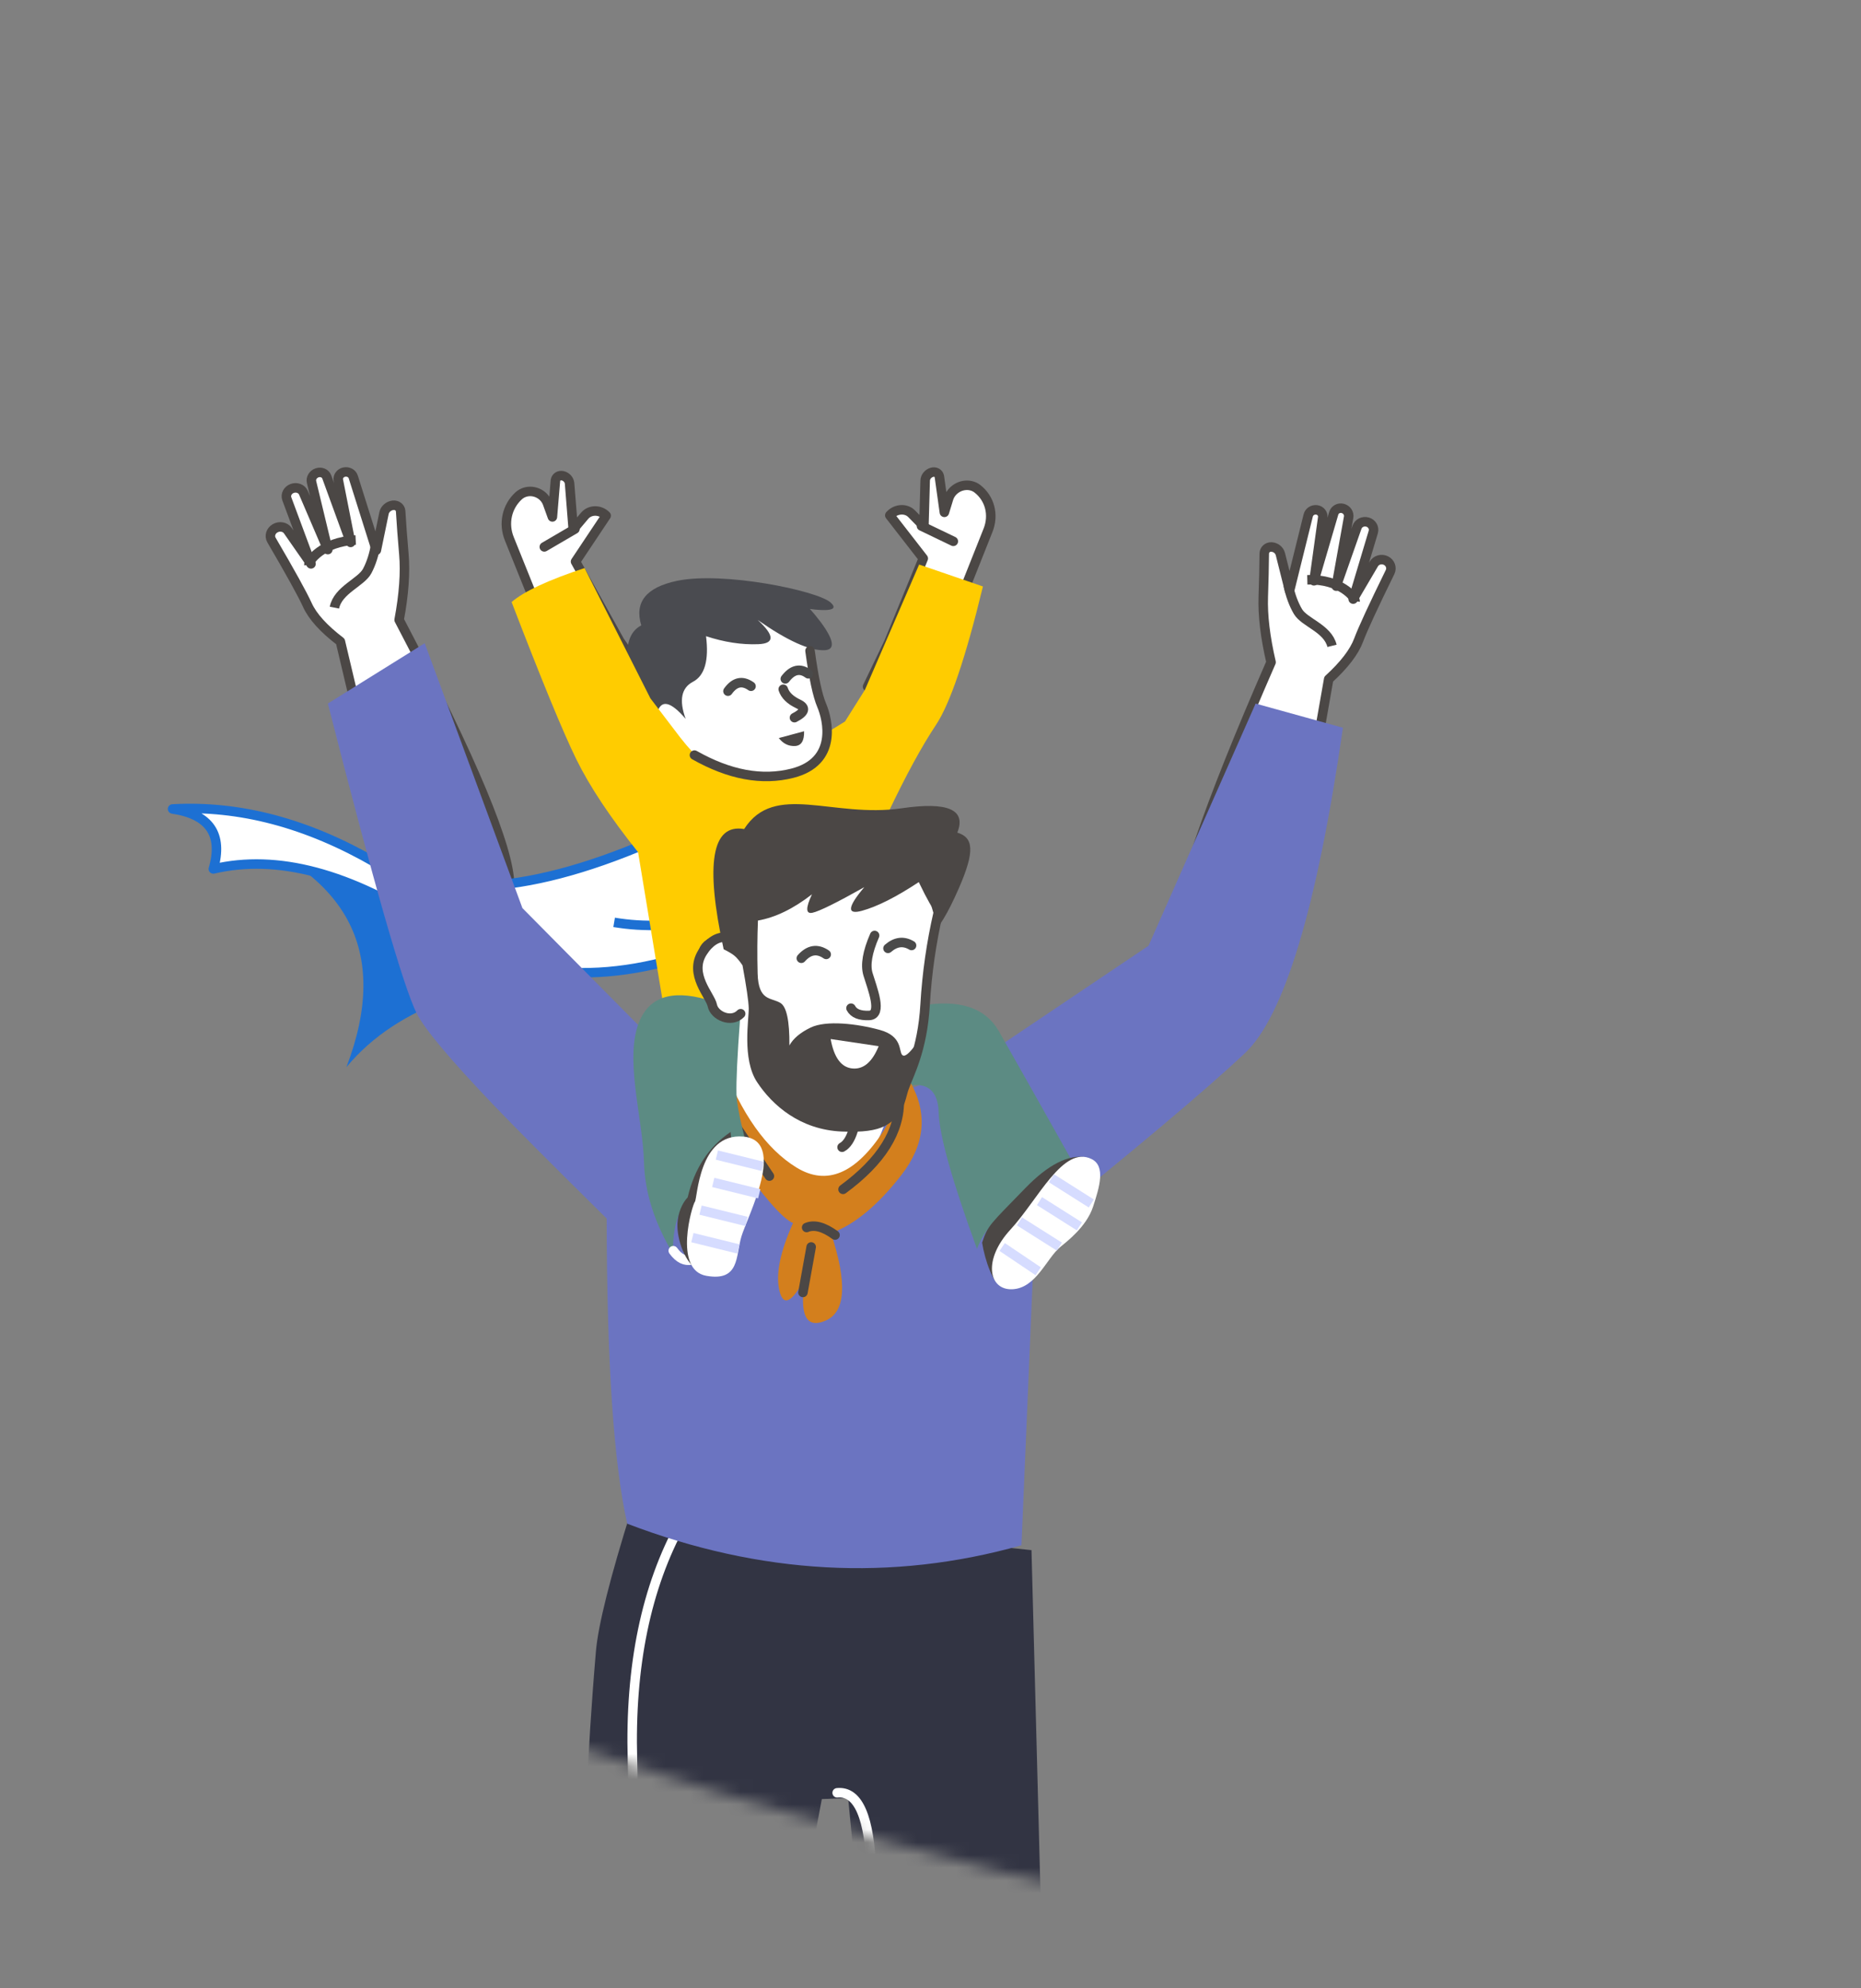 <svg width="147" height="157" viewBox="0 0 147 157" fill="none" xmlns="http://www.w3.org/2000/svg">
<rect x="0" y="0" width="147" height="157" fill="#808080" stroke="none"/>
<mask id="mask0_151_2335" style="mask-type:alpha" maskUnits="userSpaceOnUse" x="-4" y="2" width="150" height="152">
<path d="M138.211 71.219C139.533 110.335 175.972 175.381 69.809 145.363C-4.643 124.312 -2.12 115.12 -3.441 76.004C-4.762 36.888 25.876 4.106 64.993 2.785C104.109 1.464 136.89 32.102 138.211 71.219Z" fill="#C4C4C4"/>
</mask>
<g mask="url(#mask0_151_2335)">
<path fill-rule="evenodd" clip-rule="evenodd" d="M104.953 53.634C103.086 64.338 101.893 70.551 101.374 72.272C98.696 81.139 93.222 78.263 93.026 73.941C92.896 71.06 95.354 63.845 100.401 52.297C99.941 50.315 99.736 48.593 99.786 47.13C99.829 45.889 99.855 44.751 99.864 43.714L99.864 43.714C99.867 43.418 100.117 43.186 100.424 43.196C100.427 43.196 100.431 43.196 100.435 43.196C100.771 43.214 101.058 43.446 101.138 43.763L101.863 46.645L103.335 40.708C103.408 40.414 103.697 40.224 104.009 40.266C104.305 40.305 104.517 40.568 104.484 40.853C104.484 40.857 104.483 40.86 104.483 40.864L103.79 45.867L105.351 40.538C105.438 40.241 105.755 40.07 106.067 40.152C106.382 40.234 106.584 40.537 106.528 40.845L105.551 46.291L107.185 41.643C107.302 41.309 107.67 41.128 108.024 41.23C108.367 41.328 108.57 41.675 108.477 42.004C108.476 42.007 108.476 42.01 108.475 42.013L106.887 47.313L108.52 44.537C108.709 44.215 109.128 44.099 109.476 44.271C109.819 44.441 109.964 44.843 109.802 45.173C108.474 47.88 107.647 49.671 107.32 50.546C106.97 51.484 106.181 52.513 104.953 53.634Z" fill="white" stroke="#4B4745" stroke-width="0.75" stroke-linejoin="round"/>
<path d="M101.756 46.216C101.929 47.025 102.186 47.719 102.527 48.298C103.039 49.166 104.874 49.617 105.216 51.003" stroke="#4B4745" stroke-width="0.75"/>
<path d="M107.041 47.48C107.071 47.221 105.942 45.717 103.264 45.787" stroke="#4B4745" stroke-width="0.75"/>
<path fill-rule="evenodd" clip-rule="evenodd" d="M26.887 50.66C29.36 61.155 30.909 67.236 31.534 68.905C34.753 77.505 40.269 74.192 40.252 69.877C40.241 67 37.333 60.026 31.527 48.954C31.902 46.944 32.027 45.214 31.901 43.763C31.794 42.533 31.709 41.402 31.647 40.372L31.647 40.372C31.63 40.077 31.359 39.867 31.042 39.902C31.038 39.903 31.034 39.903 31.03 39.904C30.684 39.949 30.399 40.203 30.332 40.526L29.729 43.453L27.905 37.667C27.815 37.381 27.506 37.216 27.185 37.283C26.881 37.346 26.675 37.626 26.724 37.907C26.724 37.91 26.725 37.914 26.725 37.917L27.696 42.837L25.811 37.665C25.706 37.377 25.37 37.233 25.051 37.339C24.729 37.447 24.536 37.765 24.609 38.067L25.895 43.404L23.97 38.915C23.832 38.593 23.442 38.443 23.081 38.573C22.731 38.699 22.539 39.061 22.652 39.381C22.653 39.384 22.654 39.387 22.655 39.39L24.566 44.531L22.736 41.905C22.524 41.6 22.084 41.519 21.734 41.719C21.387 41.916 21.258 42.328 21.442 42.643C22.953 45.226 23.899 46.94 24.282 47.783C24.692 48.687 25.56 49.646 26.887 50.66Z" fill="white" stroke="#4B4745" stroke-width="0.75" stroke-linejoin="round"/>
<path d="M29.684 42.974C29.549 43.788 29.323 44.495 29.006 45.094C28.531 45.994 26.694 46.587 26.416 47.985" stroke="#4B4745" stroke-width="0.75"/>
<path d="M24.399 44.591C24.356 44.341 25.41 42.789 28.097 42.646" stroke="#4B4745" stroke-width="0.75"/>
<path fill-rule="evenodd" clip-rule="evenodd" d="M17.019 65.301C27.45 68.714 30.898 75.039 27.362 84.275C31.407 79.404 38.516 76.936 48.689 76.868C37.57 73.366 30.592 70.718 27.756 68.924C24.919 67.13 21.34 65.922 17.019 65.301Z" fill="#1D70D3"/>
<path fill-rule="evenodd" clip-rule="evenodd" d="M53.077 65.72L56.64 70.079L56.293 74.739C47.953 77.956 40.553 77.444 34.093 73.203C27.633 68.962 21.886 67.436 16.852 68.624C17.635 65.905 16.561 64.325 13.631 63.885C18.913 63.589 24.255 65.002 29.657 68.123C35.059 71.245 42.866 70.444 53.077 65.72Z" fill="white" stroke="#1D70D3" stroke-width="0.75" stroke-linecap="round" stroke-linejoin="round"/>
<path d="M63.497 69.322C58.278 72.464 53.282 73.637 48.51 72.841" stroke="#1D70D3" stroke-width="0.75"/>
<path fill-rule="evenodd" clip-rule="evenodd" d="M50.917 53.4L48.962 50.647L45.461 44.35L47.881 40.723C47.446 40.273 46.731 40.229 46.284 40.625C46.247 40.658 46.212 40.694 46.18 40.732L45.279 41.801L44.991 38.184C44.968 37.887 44.737 37.633 44.433 37.569C44.171 37.513 43.923 37.669 43.878 37.918C43.876 37.932 43.874 37.945 43.873 37.959L43.634 40.823L43.249 39.757C42.997 39.056 42.21 38.657 41.492 38.864C41.298 38.92 41.122 39.018 40.976 39.15C40.037 40.004 39.744 41.339 40.23 42.547L45.853 56.513L50.917 53.4Z" fill="white" stroke="#4B4745" stroke-width="0.75" stroke-linejoin="round"/>
<path d="M45.415 41.776L42.995 43.19" stroke="#4B4745" stroke-width="0.75" stroke-linecap="round"/>
<path fill-rule="evenodd" clip-rule="evenodd" d="M68.528 54.225L70.202 50.74L72.929 44.102L70.284 40.697C70.702 40.217 71.424 40.117 71.898 40.474C71.938 40.504 71.975 40.537 72.01 40.572L72.979 41.561L73.08 37.953C73.088 37.657 73.308 37.387 73.614 37.299C73.876 37.223 74.136 37.359 74.194 37.602C74.198 37.615 74.2 37.629 74.202 37.642L74.596 40.461L74.929 39.375C75.148 38.661 75.925 38.202 76.663 38.351C76.863 38.392 77.047 38.475 77.201 38.595C78.191 39.361 78.526 40.667 78.044 41.878L72.811 55.035L68.528 54.225Z" fill="white" stroke="#4B4745" stroke-width="0.75" stroke-linejoin="round"/>
<path d="M72.787 41.541L75.303 42.75" stroke="#4B4745" stroke-width="0.75" stroke-linecap="round"/>
<path fill-rule="evenodd" clip-rule="evenodd" d="M63.693 49.118L64.557 54.716L57.249 60.716C53.995 59.364 51.95 58.164 51.112 57.114C50.275 56.065 51.131 53.482 53.68 49.367C56.033 48.267 57.917 47.7 59.334 47.664C60.751 47.629 62.204 48.113 63.693 49.118Z" fill="white"/>
<path fill-rule="evenodd" clip-rule="evenodd" d="M63.971 48.089C63.971 48.089 66.914 51.277 65.138 51.348C63.954 51.395 62.19 50.598 59.846 48.956C61.19 50.182 61.206 50.821 59.895 50.873C58.584 50.925 57.209 50.715 55.77 50.241C56.007 52.156 55.663 53.355 54.74 53.839C53.817 54.322 53.624 55.301 54.16 56.773C52.956 55.364 52.203 55.213 51.901 56.323C49.79 54.82 49.579 52.718 49.555 51.78C49.525 50.583 49.891 49.785 50.655 49.386C50.1 47.559 51.035 46.388 53.458 45.874C57.093 45.102 64.52 46.636 65.592 47.568C66.663 48.501 63.971 48.089 63.971 48.089Z" fill="#4A4B50"/>
<path fill-rule="evenodd" clip-rule="evenodd" d="M53.179 57.518L51.373 55.147L46.174 44.861C43.296 45.812 41.376 46.707 40.412 47.546C42.766 53.675 44.469 57.811 45.52 59.955C46.571 62.098 48.198 64.547 50.402 67.302L52.518 80.103C54.187 81.073 55.517 80.82 56.508 79.343C57.5 77.866 58.422 74.762 59.276 70.031L70.145 64.207C71.549 61.249 72.81 58.933 73.925 57.259C75.041 55.586 76.279 51.937 77.641 46.313L72.602 44.584L68.323 54.472L66.746 56.978C62.695 59.535 59.959 60.841 58.538 60.898C57.516 60.939 56.318 60.761 54.92 59.58C54.555 59.272 53.975 58.585 53.179 57.518Z" fill="#FFCC00"/>
<path fill-rule="evenodd" clip-rule="evenodd" d="M63.983 51.394C64.271 53.498 64.578 54.933 64.904 55.699C65.394 56.847 66.178 60.151 62.588 61.064C60.195 61.672 57.616 61.194 54.853 59.63" fill="white"/>
<path d="M63.983 51.394C64.271 53.498 64.578 54.933 64.904 55.699C65.394 56.847 66.178 60.151 62.588 61.064C60.195 61.672 57.616 61.194 54.853 59.63" stroke="#4B4745" stroke-width="0.75" stroke-linecap="round" stroke-linejoin="round"/>
<path fill-rule="evenodd" clip-rule="evenodd" d="M63.515 57.748L61.517 58.285C61.857 58.725 62.279 58.935 62.785 58.915C63.291 58.895 63.534 58.506 63.515 57.748Z" fill="#4B4745"/>
<path d="M61.866 54.43C62.023 54.905 62.417 55.291 63.05 55.589C63.682 55.886 63.584 56.248 62.754 56.676" stroke="#4B4745" stroke-width="0.75" stroke-linecap="round" stroke-linejoin="round"/>
<path d="M62.03 53.613C62.598 52.869 63.204 52.735 63.847 53.212" stroke="#4A4A4A" stroke-width="0.75" stroke-linecap="round"/>
<path d="M57.502 54.584C58.035 53.843 58.641 53.714 59.323 54.196" stroke="#4A4A4A" stroke-width="0.75" stroke-linecap="round"/>
<path fill-rule="evenodd" clip-rule="evenodd" d="M71.269 86.131C70.379 91.439 68.185 93.93 64.688 93.605C59.443 93.117 55.634 85.57 55.624 85.217C55.617 84.981 56.068 84.029 56.978 82.361L71.269 86.131Z" fill="white"/>
<path fill-rule="evenodd" clip-rule="evenodd" d="M81.478 122.417C82.093 145.86 82.478 160.525 82.632 166.414C82.787 172.303 83.207 188.326 83.894 214.481L73.995 214.87L66.995 141.995L64.916 142.076C60.902 163.459 58.025 177.094 56.286 182.981C54.547 188.868 51.083 199.866 45.895 215.975L35.601 216.379C40.751 188.045 43.965 170.468 45.246 163.649C46.331 157.87 45.596 147.707 47.071 130.415C47.248 128.341 48.191 124.584 49.901 119.146L81.478 122.417Z" fill="#323443"/>
<path d="M53.831 120.267C51.037 125.325 49.746 131.567 49.957 138.993C50.274 150.132 48.175 165.991 47.011 171.547C46.235 175.251 43.276 190.408 38.134 217.018" stroke="white" stroke-width="0.75" stroke-linecap="round" stroke-linejoin="round"/>
<path d="M66.127 141.581C67.8 141.411 68.703 143.513 68.837 147.887C68.971 152.26 71.117 174.815 75.274 215.552" stroke="white" stroke-width="0.75" stroke-linecap="round" stroke-linejoin="round"/>
<path fill-rule="evenodd" clip-rule="evenodd" d="M50.819 81.36L41.266 71.715L33.548 50.795L25.898 55.559C29.529 69.812 31.871 77.974 32.923 80.046C33.543 81.267 35.537 83.645 38.904 87.18C40.465 88.818 43.471 91.835 47.921 96.231C47.937 107.584 48.479 115.616 49.545 120.33C60.071 124.35 70.451 124.918 80.685 122.032L81.735 97.148C89.667 90.77 95.193 86.119 98.315 83.193C101.436 80.267 104.024 71.693 106.079 57.472L99.181 55.562L90.722 74.689L76.864 84.007L70.364 86.587C69.817 90.245 68.311 92.36 65.844 92.932C63.378 93.504 60.673 91.308 57.73 86.343L50.819 81.36Z" fill="#6B74C1"/>
<path fill-rule="evenodd" clip-rule="evenodd" d="M72.669 79.432C75.747 78.883 77.828 79.558 78.911 81.456C79.995 83.354 82.198 87.261 85.52 93.179C80.949 94.14 78.167 95.957 77.173 98.63C75.207 93.254 74.198 89.662 74.145 87.853C74.091 86.044 73.167 85.365 71.371 85.815L72.669 79.432Z" fill="#5C8B83"/>
<path fill-rule="evenodd" clip-rule="evenodd" d="M62.642 96.586C61.617 98.866 61.259 100.649 61.568 101.933C61.878 103.218 62.556 102.877 63.601 100.909C63.113 103.846 63.655 104.971 65.227 104.286C66.799 103.601 66.937 101.301 65.639 97.386C67.483 96.724 69.335 95.194 71.198 92.795C73.061 90.396 73.301 87.958 71.919 85.479L69.82 89.27C67.606 92.691 65.303 93.668 62.912 92.2C60.52 90.732 58.551 87.95 57.004 83.854C55.413 85.396 54.856 86.54 55.334 87.287C55.994 88.317 60.875 95.881 62.642 96.586Z" fill="#D37F1D"/>
<path d="M65.959 97.536C65.068 96.885 64.32 96.685 63.715 96.938" stroke="#4B4745" stroke-width="0.75" stroke-linecap="round"/>
<path d="M57.224 87.609L60.775 92.879" stroke="#4B4745" stroke-width="0.75" stroke-linecap="round"/>
<path d="M71.035 86.832C71.099 89.336 69.618 91.7 66.591 93.925" stroke="#4B4745" stroke-width="0.75" stroke-linecap="round"/>
<path fill-rule="evenodd" clip-rule="evenodd" d="M56.2 84.952C56.8 82.954 57.214 81.46 57.442 80.471C56.443 80.51 55.323 77.375 55.463 75.541C55.557 74.319 56.781 73.915 59.137 74.329L59.045 70.706L60.387 68.412L64.64 67.428L72.773 67.521L74.114 72.067C73.564 74.459 73.218 76.879 73.075 79.326C72.861 82.997 71.793 84.827 71.397 85.965C71.001 87.103 71.08 89.143 66.788 88.94C63.926 88.805 61.736 87.101 60.219 83.829" fill="white"/>
<path d="M56.2 84.952C56.8 82.954 57.214 81.46 57.442 80.471C56.443 80.51 55.323 77.375 55.463 75.541C55.557 74.319 56.781 73.915 59.137 74.329L59.045 70.706L60.387 68.412L64.64 67.428L72.773 67.521L74.114 72.067C73.564 74.459 73.218 76.879 73.075 79.326C72.861 82.997 71.793 84.827 71.397 85.965C71.001 87.103 71.08 89.143 66.788 88.94C63.926 88.805 61.736 87.101 60.219 83.829" stroke="#4B4745" stroke-width="0.75" stroke-linecap="round"/>
<path d="M70.142 74.894C70.751 74.364 71.372 74.289 72.005 74.667" stroke="#4A4A4A" stroke-width="0.75" stroke-linecap="round"/>
<path d="M65.262 75.372C64.562 74.89 63.907 74.992 63.296 75.677" stroke="#4A4A4A" stroke-width="0.75" stroke-linecap="round"/>
<path d="M69.085 73.877C68.516 75.184 68.341 76.204 68.563 76.938C68.895 78.039 69.755 80.15 68.65 80.193C67.914 80.222 67.437 80.03 67.219 79.618" stroke="#4B4745" stroke-width="0.75" stroke-linecap="round"/>
<path fill-rule="evenodd" clip-rule="evenodd" d="M56.365 79.106C53.394 78.109 51.463 78.575 50.572 80.505C49.236 83.4 50.775 88.216 50.868 91.78C50.93 94.156 51.694 96.567 53.159 99.012C53.109 96.145 53.984 94.401 55.783 93.782C57.583 93.163 58.942 93.109 59.862 93.622C58.766 89.896 58.204 87.494 58.176 86.416C58.148 85.338 58.24 83.382 58.452 80.55" fill="#5C8B83"/>
<path d="M57.162 96.459C57.162 96.459 55.065 101.366 53.181 98.771" stroke="white" stroke-width="0.75" stroke-linecap="round" stroke-linejoin="round"/>
<path fill-rule="evenodd" clip-rule="evenodd" d="M58.743 75.087C58.074 73.8 56.592 73.471 55.489 75.215C54.387 76.959 56.106 78.604 56.267 79.405C56.428 80.207 57.757 80.823 58.505 80.055" fill="white"/>
<path d="M58.743 75.087C58.074 73.8 56.592 73.471 55.489 75.215C54.387 76.959 56.106 78.604 56.267 79.405C56.428 80.207 57.757 80.823 58.505 80.055" stroke="#4B4745" stroke-width="0.75" stroke-linecap="round"/>
<path d="M67.387 89.279C67.176 89.96 66.886 90.4 66.515 90.6" stroke="#4B4745" stroke-width="0.75" stroke-linecap="round"/>
<path fill-rule="evenodd" clip-rule="evenodd" d="M58.651 76.236C58.964 77.942 59.128 79.071 59.142 79.622C59.163 80.449 58.597 83.622 59.793 85.444C60.988 87.266 63.187 89.223 66.503 89.36C69.819 89.498 70.63 88.757 71.186 87.276C71.557 86.288 71.951 84.676 72.368 82.437C71.817 83.214 71.448 83.505 71.263 83.31C70.984 83.017 71.304 81.831 69.497 81.335C67.69 80.838 65.256 80.558 64.034 81.147C63.22 81.539 62.66 82.01 62.355 82.56C62.37 80.618 62.133 79.499 61.644 79.204C60.911 78.762 59.902 79.084 59.845 76.877C59.807 75.406 59.816 74.012 59.87 72.697C61.245 72.457 62.668 71.766 64.137 70.626C63.63 71.708 63.642 72.193 64.174 72.082C64.706 71.971 66.071 71.297 68.269 70.063C66.936 71.638 66.874 72.259 68.085 71.926C69.295 71.594 70.791 70.839 72.574 69.661C73.26 71.085 73.7 71.852 73.891 71.962C73.837 72.17 73.706 72.798 73.498 73.847C74.118 73.378 74.862 72.15 75.731 70.165C77.035 67.187 76.888 66.143 75.618 65.753C76.344 63.938 74.88 63.297 71.225 63.831C65.743 64.631 61.181 61.725 58.779 65.471C56.227 65.035 55.688 68.2 57.161 74.966C57.561 75.163 57.851 75.338 58.031 75.491C58.211 75.644 58.418 75.892 58.651 76.236Z" fill="#4B4745"/>
<path fill-rule="evenodd" clip-rule="evenodd" d="M69.406 82.619L65.613 82.055C65.878 83.518 66.449 84.292 67.324 84.378C68.2 84.464 68.894 83.878 69.406 82.619Z" fill="white"/>
<path fill-rule="evenodd" clip-rule="evenodd" d="M57.708 89.396C55.982 90.561 54.852 92.283 54.318 94.561C53.904 94.981 53.54 95.803 53.51 96.626C53.464 97.899 54.108 99.795 55.244 100.38C56.491 101.022 57.497 99.103 58.262 94.623L57.708 89.396Z" fill="#4B4745"/>
<path fill-rule="evenodd" clip-rule="evenodd" d="M54.89 94.906C55.092 94.678 55.181 89.461 58.701 89.758C62.222 90.056 59.013 96.116 58.56 97.663C58.107 99.209 58.433 101.219 55.795 100.754C53.157 100.288 54.687 95.134 54.89 94.906Z" fill="white"/>
<path d="M60.257 92.113L56.624 91.218" stroke="#D6DCFF" stroke-width="0.75"/>
<path d="M59.972 94.274L56.338 93.38" stroke="#D6DCFF" stroke-width="0.75"/>
<path d="M58.968 96.459L55.335 95.565" stroke="#D6DCFF" stroke-width="0.75"/>
<path d="M58.326 98.633L54.692 97.738" stroke="#D6DCFF" stroke-width="0.75"/>
<path fill-rule="evenodd" clip-rule="evenodd" d="M85.784 91.393C84.393 91.154 82.793 91.968 80.983 93.835C78.268 96.637 78.014 96.757 77.577 98.134C77.784 99.499 78.496 101.511 79.075 101.489C79.461 101.474 81.698 98.109 85.784 91.393Z" fill="#4B4745"/>
<path fill-rule="evenodd" clip-rule="evenodd" d="M79.816 97.103C82.006 94.728 83.967 90.417 86.225 91.533C87.349 92.088 86.853 93.745 86.336 95.31C85.819 96.876 84.279 98.04 83.739 98.489C82.664 99.383 81.83 101.744 79.955 101.815C78.079 101.887 77.626 99.479 79.816 97.103Z" fill="white"/>
<path d="M86.201 95.04L83.05 93.047" stroke="#D6DCFF" stroke-width="0.75"/>
<path d="M85.26 96.848L82.108 94.855" stroke="#D6DCFF" stroke-width="0.75"/>
<path d="M83.678 98.448L80.526 96.455" stroke="#D6DCFF" stroke-width="0.75"/>
<path d="M82.008 100.394L79.161 98.478" stroke="#D6DCFF" stroke-width="0.75"/>
<path d="M63.424 102.069L64.074 98.474" stroke="#4B4745" stroke-width="0.75" stroke-linecap="round"/>
</g>
</svg>

